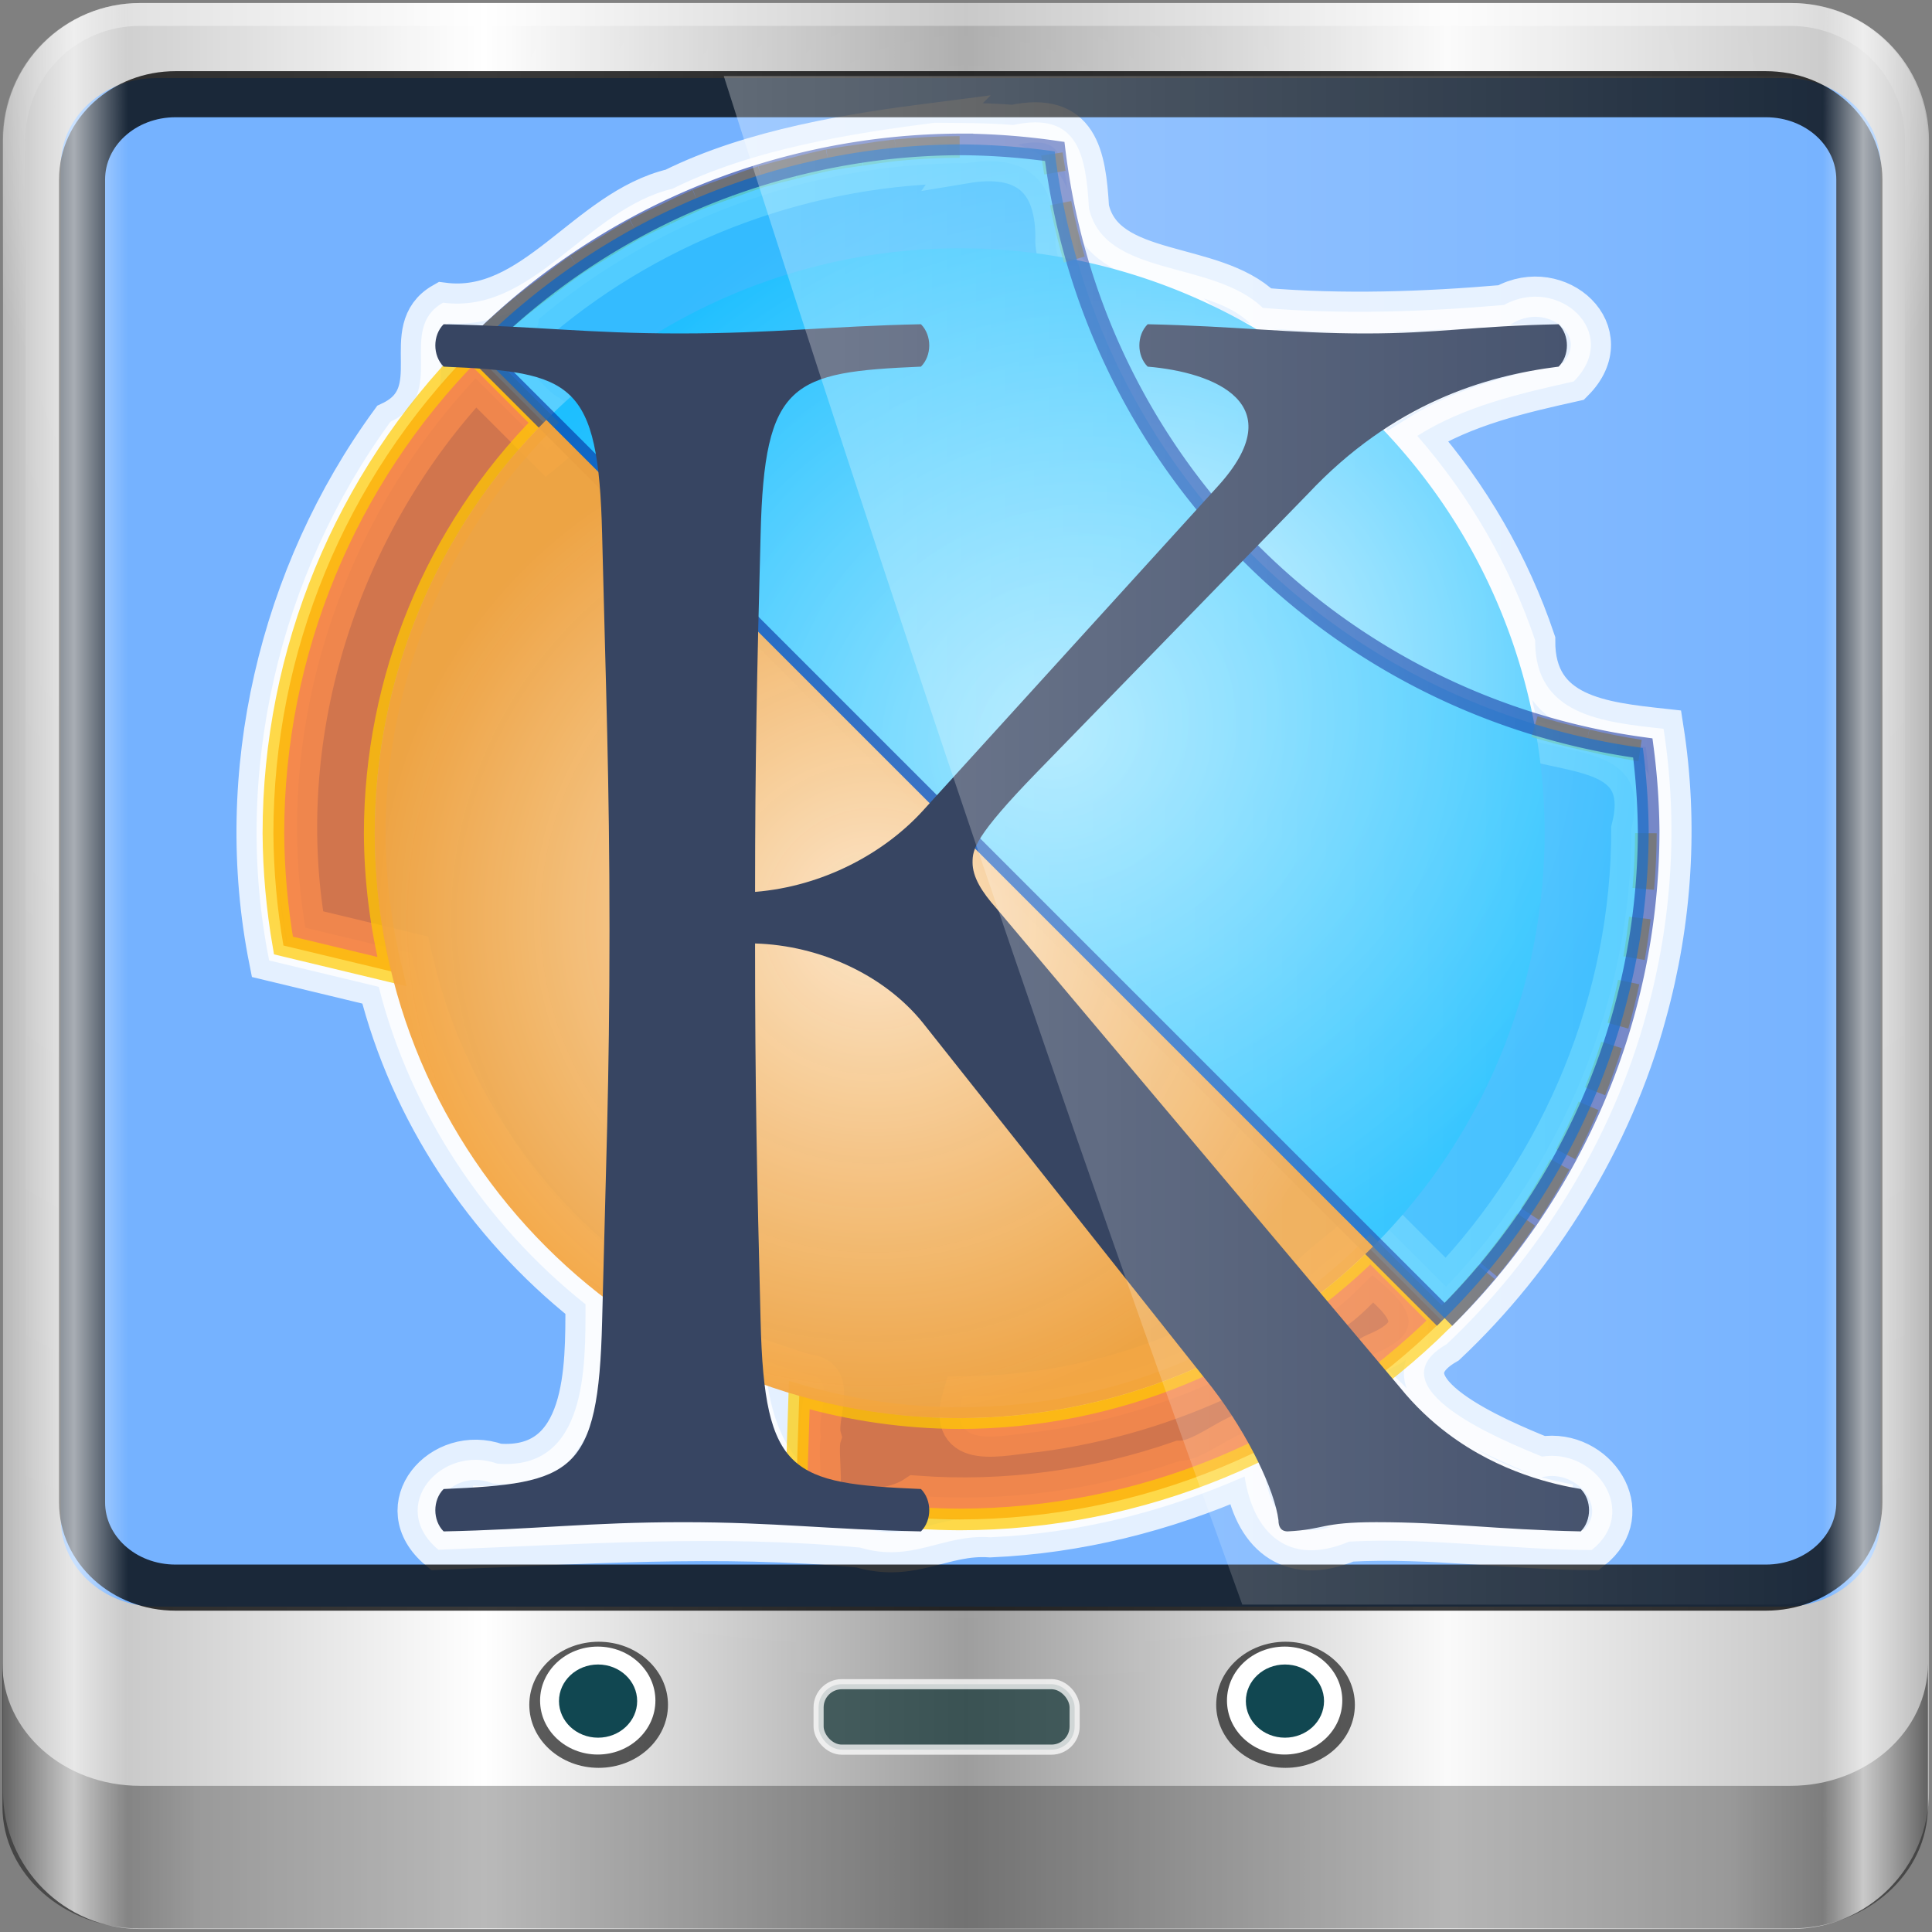 <?xml version="1.0" encoding="UTF-8" standalone="no"?>
<!-- Created with Inkscape (http://www.inkscape.org/) -->

<svg
   xmlns:dc="http://purl.org/dc/elements/1.1/"
   xmlns:cc="http://creativecommons.org/ns#"
   xmlns:rdf="http://www.w3.org/1999/02/22-rdf-syntax-ns#"
   xmlns:svg="http://www.w3.org/2000/svg"
   xmlns="http://www.w3.org/2000/svg"
   xmlns:xlink="http://www.w3.org/1999/xlink"
   xmlns:sodipodi="http://sodipodi.sourceforge.net/DTD/sodipodi-0.dtd"
   xmlns:inkscape="http://www.inkscape.org/namespaces/inkscape"
   width="96"
   height="96"
   id="svg13094"
   version="1.1"
   inkscape:version=""
   sodipodi:docname="start-here-solydk.svg">
  <rect width="100%" height="100%" fill="#808080" stroke="none"/>
  <title
     id="title4827">Lila-HD-Icon-Theme</title>
  <sodipodi:namedview
     id="base"
     pagecolor="#ffffff"
     bordercolor="#666666"
     borderopacity="1.0"
     inkscape:pageopacity="0"
     inkscape:pageshadow="2"
     inkscape:zoom="7.4270833"
     inkscape:cx="48"
     inkscape:cy="48"
     inkscape:document-units="px"
     inkscape:current-layer="g5586"
     showgrid="false"
     inkscape:snap-bbox="true"
     inkscape:bbox-paths="true"
     inkscape:bbox-nodes="true"
     inkscape:snap-bbox-edge-midpoints="true"
     inkscape:snap-bbox-midpoints="true"
     inkscape:object-paths="true"
     inkscape:snap-intersection-paths="true"
     inkscape:object-nodes="true"
     inkscape:snap-smooth-nodes="true"
     inkscape:snap-midpoints="true"
     inkscape:snap-object-midpoints="true"
     inkscape:snap-center="true"
     showguides="true"
     inkscape:guide-bbox="true"
     inkscape:window-width="1920"
     inkscape:window-height="991"
     inkscape:window-x="0"
     inkscape:window-y="25"
     inkscape:window-maximized="1"
     inkscape:snap-global="false"
     fit-margin-top="0"
     fit-margin-left="0"
     fit-margin-right="0"
     fit-margin-bottom="0"
     showborder="true"
     inkscape:showpageshadow="false"
     inkscape:snap-page="true">
    <inkscape:grid
       type="xygrid"
       id="grid3075"
       empspacing="5"
       visible="true"
       enabled="true"
       snapvisiblegridlinesonly="true"
       originx="1.6362304e-08"
       originy="18"
       spacingx="1"
       spacingy="1" />
  </sodipodi:namedview>
  <defs
     id="defs13096">
    <radialGradient
       gradientUnits="userSpaceOnUse"
       id="radialGradient4709"
       fy="133.105"
       fx="115.899"
       r="154.62"
       cy="133.105"
       cx="115.899">
      <stop
         offset="0"
         style="stop-color:#ebfaff;stop-opacity:1"
         id="stop4705" />
      <stop
         offset="1"
         style="stop-color:#1cbeff;stop-opacity:1"
         id="stop4707" />
    </radialGradient>
    <radialGradient
       cx="115.899"
       cy="133.105"
       r="154.62"
       fx="115.899"
       fy="133.105"
       id="radialGradient4673"
       gradientUnits="userSpaceOnUse">
      <stop
         id="stop4669"
         style="stop-color:#86dfff;stop-opacity:1"
         offset="0" />
      <stop
         id="stop4671"
         style="stop-color:#1cbeff;stop-opacity:1"
         offset="1" />
    </radialGradient>
    <radialGradient
       cx="115.899"
       cy="133.105"
       r="154.62"
       fx="115.899"
       fy="133.105"
       id="radialGradient4431"
       gradientUnits="userSpaceOnUse">
      <stop
         id="stop4433"
         style="stop-color:#ff9955;stop-opacity:1"
         offset="0" />
      <stop
         id="stop4435"
         style="stop-color:#d45500;stop-opacity:1"
         offset="1" />
    </radialGradient>
    <linearGradient
       id="linearGradient3888-8-4-8-4-6-9-0-8-7-9"
       inkscape:collect="always">
      <stop
         id="stop3890-4-7-9-5-7-0-8-8-8-6"
         offset="0"
         style="stop-color:#ffffff;stop-opacity:1;" />
      <stop
         id="stop3892-5-8-2-8-3-3-3-06-4-4"
         offset="1"
         style="stop-color:#ffffff;stop-opacity:0;" />
    </linearGradient>
    <linearGradient
       id="linearGradient5700">
      <stop
         style="stop-color:#ffffff;stop-opacity:0;"
         offset="0"
         id="stop5702" />
      <stop
         id="stop5704"
         offset="0.037"
         style="stop-color:#ffffff;stop-opacity:0.851;" />
      <stop
         style="stop-color:#ffffff;stop-opacity:0;"
         offset="0.065"
         id="stop5706" />
      <stop
         id="stop5712"
         offset="0.945"
         style="stop-color:#ffffff;stop-opacity:0;" />
      <stop
         id="stop5710"
         offset="0.966"
         style="stop-color:#ffffff;stop-opacity:0.851;" />
      <stop
         style="stop-color:#ffffff;stop-opacity:0;"
         offset="1"
         id="stop5708" />
    </linearGradient>
    <linearGradient
       x1="45.448"
       y1="92.54"
       x2="45.448"
       y2="7.017"
       id="ButtonShadow"
       gradientUnits="userSpaceOnUse"
       gradientTransform="scale(1.006,0.994)">
      <stop
         id="stop3750"
         style="stop-color:#000000;stop-opacity:1"
         offset="0" />
      <stop
         id="stop3752"
         style="stop-color:#000000;stop-opacity:0.588"
         offset="1" />
    </linearGradient>
    <filter
       color-interpolation-filters="sRGB"
       id="filter3174">
      <feGaussianBlur
         id="feGaussianBlur3176"
         stdDeviation="1.71" />
    </filter>
    <radialGradient
       cx="115.899"
       cy="133.105"
       r="154.62"
       fx="115.899"
       fy="133.105"
       id="radialGradient2877"
       xlink:href="#radialGradient3897-3"
       gradientUnits="userSpaceOnUse"
       gradientTransform="matrix(0.254,0,0,0.254,16,16)" />
    <radialGradient
       cx="115.899"
       cy="133.105"
       r="154.62"
       fx="115.899"
       fy="133.105"
       id="radialGradient3897-3"
       gradientUnits="userSpaceOnUse">
      <stop
         id="stop3899-4"
         style="stop-color:#294172;stop-opacity:0.529;"
         offset="0" />
      <stop
         id="stop3901-7"
         style="stop-color:#244463;stop-opacity:1;"
         offset="1" />
    </radialGradient>
    <radialGradient
       gradientUnits="userSpaceOnUse"
       id="radialGradient4257"
       fy="133.105"
       fx="115.899"
       r="154.62"
       cy="133.105"
       cx="115.899">
      <stop
         offset="0"
         style="stop-color:#329adc;stop-opacity:1;"
         id="stop4259" />
      <stop
         offset="1"
         style="stop-color:#145e94;stop-opacity:1;"
         id="stop4261" />
    </radialGradient>
    <linearGradient
       id="linearGradient4091-0-3-0-7">
      <stop
         id="stop4093-3-6-4-2"
         offset="0"
         style="stop-color:#ffffff;stop-opacity:1;" />
      <stop
         style="stop-color:#ffffff;stop-opacity:1;"
         offset="0.8"
         id="stop4099-6-1-8-3" />
      <stop
         id="stop4095-1-0-7-9"
         offset="1"
         style="stop-color:#ffffff;stop-opacity:0;" />
    </linearGradient>
    <linearGradient
       id="linearGradient3832-0-6-1-1">
      <stop
         id="stop3834-6-3-7-1"
         offset="0"
         style="stop-color:#000000;stop-opacity:1;" />
      <stop
         style="stop-color:#000000;stop-opacity:0.588;"
         offset="0.1"
         id="stop3872-2-4" />
      <stop
         id="stop3844-6-2-7-6"
         offset="0.9"
         style="stop-color:#000000;stop-opacity:0.588;" />
      <stop
         id="stop3836-5-0-2-9"
         offset="1"
         style="stop-color:#000000;stop-opacity:1;" />
    </linearGradient>
    <linearGradient
       inkscape:collect="always"
       xlink:href="#linearGradient6139-0"
       id="linearGradient5021"
       gradientUnits="userSpaceOnUse"
       x1="6"
       y1="47"
       x2="90"
       y2="47"
       gradientTransform="matrix(1.135,0,0,1.134,-40.037,-46.788)" />
    <linearGradient
       id="linearGradient6139-0">
      <stop
         style="stop-color:#b7b7b7;stop-opacity:1;"
         offset="0"
         id="stop6141-2" />
      <stop
         id="stop6151-0"
         offset="0.25"
         style="stop-color:#ffffff;stop-opacity:1;" />
      <stop
         id="stop6147-1"
         offset="0.5"
         style="stop-color:#9d9d9d;stop-opacity:1;" />
      <stop
         style="stop-color:#fafafa;stop-opacity:1;"
         offset="0.75"
         id="stop6149-4" />
      <stop
         style="stop-color:#b7b7b7;stop-opacity:1;"
         offset="1"
         id="stop6143-4" />
    </linearGradient>
    <linearGradient
       y2="47"
       x2="90"
       y1="47"
       x1="6"
       gradientTransform="matrix(1.139,0,0,1.139,-13.958,-31.91)"
       gradientUnits="userSpaceOnUse"
       id="linearGradient4533"
       xlink:href="#linearGradient6139-0"
       inkscape:collect="always" />
    <radialGradient
       r="41"
       fy="6.213"
       fx="158"
       cy="6.213"
       cx="158"
       gradientTransform="matrix(0,1.621,-2.038,0,160.664,-243.037)"
       gradientUnits="userSpaceOnUse"
       id="radialGradient4535"
       xlink:href="#linearGradient3888-8-4-8-4-6-9-0-8-7-9"
       inkscape:collect="always" />
    <radialGradient
       r="42"
       fy="-27"
       fx="48"
       cy="-27"
       cx="48"
       gradientTransform="matrix(-1.072,0,0,-0.875,199.464,-19.126)"
       gradientUnits="userSpaceOnUse"
       id="radialGradient4537"
       xlink:href="#linearGradient4091-0-3-0-7"
       inkscape:collect="always" />
    <linearGradient
       y2="82.984"
       x2="-10.188"
       y1="82.984"
       x1="-94"
       gradientTransform="matrix(1,0,0,0.889,200,8.943)"
       gradientUnits="userSpaceOnUse"
       id="linearGradient4539"
       xlink:href="#linearGradient3832-0-6-1-1"
       inkscape:collect="always" />
    <radialGradient
       r="45.056"
       fy="0.381"
       fx="14.693"
       cy="0.381"
       cx="14.693"
       gradientTransform="matrix(1.003,0,0,0.843,26.217,15.171)"
       gradientUnits="userSpaceOnUse"
       id="radialGradient4541"
       xlink:href="#radialGradient4257"
       inkscape:collect="always" />
    <radialGradient
       r="154.62"
       fy="133.105"
       fx="115.899"
       cy="133.105"
       cx="115.899"
       gradientTransform="matrix(0.254,0,0,0.254,16,16)"
       gradientUnits="userSpaceOnUse"
       id="radialGradient4545"
       xlink:href="#radialGradient3897-3"
       inkscape:collect="always" />
    <linearGradient
       y2="47"
       x2="90"
       y1="47"
       x1="6"
       gradientTransform="matrix(1.139,0,0,1.139,-13.958,-31.91)"
       gradientUnits="userSpaceOnUse"
       id="linearGradient4547"
       xlink:href="#linearGradient5700"
       inkscape:collect="always" />
    <linearGradient
       y2="0.279"
       x2="59.378"
       y1="0.279"
       x1="2.465"
       gradientTransform="matrix(1.003,0,0,1.005,26.217,15.11)"
       gradientUnits="userSpaceOnUse"
       id="linearGradient4549"
       xlink:href="#linearGradient3888-8-4-8-4-6-9-0-8-7-9"
       inkscape:collect="always" />
    <linearGradient
       gradientUnits="userSpaceOnUse"
       y2="0.279"
       x2="59.378"
       y1="0.279"
       x1="2.465"
       id="linearGradient3980"
       xlink:href="#linearGradient3888-8-4-8-4-6-9-0-8-7-9"
       inkscape:collect="always"
       gradientTransform="matrix(1.003,0,0,1.005,33.126,20.019)" />
    <linearGradient
       y2="47"
       x2="90"
       y1="47"
       x1="6"
       gradientTransform="matrix(1.139,0,0,1.139,-7.049,-27.001)"
       gradientUnits="userSpaceOnUse"
       id="linearGradient5698"
       xlink:href="#linearGradient5700"
       inkscape:collect="always" />
    <filter
       color-interpolation-filters="sRGB"
       id="filter3174-4">
      <feGaussianBlur
         id="feGaussianBlur3176-6"
         stdDeviation="1.71" />
    </filter>
    <radialGradient
       cx="48"
       cy="71.995"
       r="32.994"
       fx="48"
       fy="71.995"
       id="radialGradient3925"
       xlink:href="#linearGradient3919"
       gradientUnits="userSpaceOnUse"
       gradientTransform="matrix(1,0,0,1,0,-0.009)" />
    <linearGradient
       id="linearGradient3919">
      <stop
         id="stop3921"
         style="stop-color:#fafafa;stop-opacity:1"
         offset="0" />
      <stop
         id="stop3923-7"
         style="stop-color:#f0f0f0;stop-opacity:1"
         offset="1" />
    </linearGradient>
    <linearGradient
       x1="541.335"
       y1="104.507"
       x2="606.912"
       y2="303.14"
       id="linearGradient3060-4"
       xlink:href="#path1082_2_-8"
       gradientUnits="userSpaceOnUse"
       gradientTransform="matrix(-0.137,0,0,0.137,122.196,8.522)" />
    <linearGradient
       x1="112.499"
       y1="6.137"
       x2="112.499"
       y2="129.347"
       id="path1082_2_-8"
       gradientUnits="userSpaceOnUse"
       gradientTransform="translate(287,-83)">
      <stop
         id="stop193-9"
         style="stop-color:#ffffff;stop-opacity:0"
         offset="0" />
      <stop
         id="stop195-6"
         style="stop-color:#ffffff;stop-opacity:0.605"
         offset="1" />
      <midPointStop
         id="midPointStop197-7"
         style="stop-color:#FFFFFF"
         offset="0" />
      <midPointStop
         id="midPointStop199-4"
         style="stop-color:#FFFFFF"
         offset="0.5" />
      <midPointStop
         id="midPointStop201-8"
         style="stop-color:#000000"
         offset="1" />
    </linearGradient>
    <radialGradient
       gradientUnits="userSpaceOnUse"
       gradientTransform="matrix(1.003,0,0,0.843,33.126,20.08)"
       r="45.056"
       fy="0.381"
       fx="14.693"
       cy="0.381"
       cx="14.693"
       id="radialGradient3974"
       xlink:href="#radialGradient4257-0"
       inkscape:collect="always" />
    <radialGradient
       gradientUnits="userSpaceOnUse"
       id="radialGradient4257-0"
       fy="133.105"
       fx="115.899"
       r="154.62"
       cy="133.105"
       cx="115.899">
      <stop
         offset="0"
         style="stop-color:#329adc;stop-opacity:1;"
         id="stop4259-5" />
      <stop
         offset="1"
         style="stop-color:#145e94;stop-opacity:1;"
         id="stop4261-2" />
    </radialGradient>
    <radialGradient
       r="41"
       fy="6.213"
       fx="158"
       cy="6.213"
       cx="158"
       gradientTransform="matrix(0,1.621,-2.038,0,160.664,-243.037)"
       gradientUnits="userSpaceOnUse"
       id="radialGradient3114"
       xlink:href="#linearGradient3888-8-4-8-4-6-9-0-8-7-9"
       inkscape:collect="always" />
    <radialGradient
       r="42"
       fy="-27"
       fx="48"
       cy="-27"
       cx="48"
       gradientTransform="matrix(-1.072,0,0,-0.875,199.464,-19.126)"
       gradientUnits="userSpaceOnUse"
       id="radialGradient3118"
       xlink:href="#linearGradient4091-0-3-0-7"
       inkscape:collect="always" />
    <linearGradient
       inkscape:collect="always"
       xlink:href="#linearGradient6139-0"
       id="linearGradient5411"
       gradientUnits="userSpaceOnUse"
       gradientTransform="matrix(1.139,0,0,1.139,-7.049,-27.001)"
       x1="6"
       y1="47"
       x2="90"
       y2="47" />
    <radialGradient
       r="41"
       fy="6.213"
       fx="158"
       cy="6.213"
       cx="158"
       gradientTransform="matrix(0,1.621,-2.038,0,160.664,-243.037)"
       gradientUnits="userSpaceOnUse"
       id="radialGradient5619"
       xlink:href="#linearGradient3888-8-4-8-4-6-9-0-8-7-9"
       inkscape:collect="always" />
    <radialGradient
       r="42"
       fy="-27"
       fx="48"
       cy="-27"
       cx="48"
       gradientTransform="matrix(-1.072,0,0,-0.875,199.464,-19.126)"
       gradientUnits="userSpaceOnUse"
       id="radialGradient5621"
       xlink:href="#linearGradient4091-0-3-0-7"
       inkscape:collect="always" />
    <linearGradient
       inkscape:collect="always"
       xlink:href="#linearGradient3919"
       id="linearGradient4241"
       x1="25.212"
       y1="17.52"
       x2="88.087"
       y2="17.52"
       gradientUnits="userSpaceOnUse" />
    <linearGradient
       inkscape:collect="always"
       xlink:href="#linearGradient3919"
       id="linearGradient4278"
       x1="25.212"
       y1="17.52"
       x2="88.087"
       y2="17.52"
       gradientUnits="userSpaceOnUse" />
    <radialGradient
       inkscape:collect="always"
       xlink:href="#radialGradient4673"
       id="radialGradient4654"
       cx="-64.128"
       cy="12.631"
       fx="-64.128"
       fy="12.631"
       r="55.519"
       gradientTransform="matrix(0.656,0.69,-0.725,0.688,-114.929,136.651)"
       gradientUnits="userSpaceOnUse" />
    <radialGradient
       inkscape:collect="always"
       xlink:href="#radialGradient4709-3"
       id="radialGradient4667"
       cx="-61.485"
       cy="21.802"
       fx="-61.485"
       fy="21.802"
       r="54.125"
       gradientUnits="userSpaceOnUse"
       gradientTransform="matrix(1.054,-0.567,0.474,0.881,-111.657,46.992)" />
    <radialGradient
       gradientUnits="userSpaceOnUse"
       id="radialGradient4709-3"
       fy="133.105"
       fx="115.899"
       r="154.62"
       cy="133.105"
       cx="115.899">
      <stop
         offset="0"
         style="stop-color:#ebfaff;stop-opacity:1"
         id="stop4705-6" />
      <stop
         offset="1"
         style="stop-color:#1cbeff;stop-opacity:1"
         id="stop4707-7" />
    </radialGradient>
    <radialGradient
       inkscape:collect="always"
       xlink:href="#radialGradient4673-5"
       id="radialGradient4734"
       gradientUnits="userSpaceOnUse"
       gradientTransform="matrix(0.656,0.69,-0.725,0.688,-114.929,136.651)"
       cx="-64.128"
       cy="12.631"
       fx="-64.128"
       fy="12.631"
       r="55.519" />
    <radialGradient
       cx="115.899"
       cy="133.105"
       r="154.62"
       fx="115.899"
       fy="133.105"
       id="radialGradient4673-5"
       gradientUnits="userSpaceOnUse">
      <stop
         id="stop4669-3"
         style="stop-color:#86dfff;stop-opacity:1"
         offset="0" />
      <stop
         id="stop4671-5"
         style="stop-color:#1cbeff;stop-opacity:1"
         offset="1" />
    </radialGradient>
    <radialGradient
       inkscape:collect="always"
       xlink:href="#linearGradient4701"
       id="radialGradient4703"
       cx="-81.303"
       cy="29.797"
       fx="-81.303"
       fy="29.797"
       r="46.186"
       gradientTransform="translate(-101.999,88.437)"
       gradientUnits="userSpaceOnUse" />
    <linearGradient
       inkscape:collect="always"
       id="linearGradient4701">
      <stop
         style="stop-color:#fce5c8;stop-opacity:1"
         offset="0"
         id="stop4697" />
      <stop
         style="stop-color:#f3a33c;stop-opacity:0.956"
         offset="1"
         id="stop4699" />
    </linearGradient>
  </defs>
  <g
     id="g3043"
     inkscape:export-filename="folder.png"
     inkscape:export-xdpi="90"
     inkscape:export-ydpi="90"
     transform="translate(-0.625,0.082)" />
  <g
     id="scalable"
     transform="matrix(1.039,0,0,1.039,1214.722,1878.812)"
     inkscape:label="#g3701"
     style="fill:#ffffff" />
  <g
     transform="translate(0,32)"
     inkscape:label="Layer 1"
     id="layer1">
    <g
       transform="translate(0.364,-10.545)"
       id="g5586">
      <path
         inkscape:connector-curvature="0"
         id="rect4251-1"
         d="m 88.651,-21.305 -82.029,0 c -3.787,0 -6.836,3.049 -6.836,6.836 l 0,82.029 c 0,3.787 3.049,6.836 6.836,6.836 l 82.029,0 c 3.787,0 6.836,-3.049 6.836,-6.836 l 0,-82.029 c 0,-3.787 -3.049,-6.836 -6.836,-6.836 z"
         style="display:inline;fill:url(#linearGradient5411);fill-opacity:1;fill-rule:nonzero;stroke:none" />
      <g
         transform="matrix(1.139,0,0,1.139,-120.978,-26.431)"
         id="g3272">
        <path
           style="display:inline;opacity:0.2;fill:url(#radialGradient5619);fill-opacity:1;fill-rule:nonzero;stroke:none"
           d="m 112,5.5 c -2.787,0 -5,2.213 -5,5 l 0,20.719 0,7 0,38.594 c 1.071,1.629 2.897,2.719 5,2.719 l 4,0 64,0 4,0 c 2.103,0 3.929,-1.09 5,-2.719 l 0,-38.594 0,-7 L 189,10.5 c 0,-2.787 -2.213,-5 -5,-5 z"
           id="path3400-6"
           inkscape:connector-curvature="0"
           sodipodi:nodetypes="sscccsccscccsss" />
        <path
           style="display:inline;opacity:0.45;fill:url(#radialGradient5621);fill-opacity:1;fill-rule:nonzero;stroke:none"
           d="m 112,4.5 c -3.324,0 -6,2.676 -6,6 l 0,15 1,0 0,-15 c 0,-2.787 2.213,-5 5,-5 l 72,0 c 2.787,0 5,2.213 5,5 l 0,15 1,0 0,-15 c 0,-3.324 -2.676,-6 -6,-6 l -72,0 z"
           id="path4236-5"
           inkscape:connector-curvature="0" />
        <path
           inkscape:connector-curvature="0"
           id="path4242-5"
           d="m 106,76.942 0,0.889 0,0.889 0,0.889 0,1.778 0,1.778 c 0,2.955 2.676,5.334 6,5.334 l 72,0 c 3.324,0 6,-2.379 6,-5.334 l 0,-1.778 0,-1.778 0,-0.889 0,-0.889 0,-0.889 c 0,2.955 -2.676,5.334 -6,5.334 l -72,0 c -3.324,0 -6,-2.379 -6,-5.334 z"
           style="opacity:0.47;fill:url(#linearGradient4539);fill-opacity:1;fill-rule:nonzero;stroke:none" />
      </g>
      <g
         id="g4021"
         transform="matrix(0.99,0,0,1.056,-3.451,-18.735)">
        <circle
           transform="matrix(1.247,0,0,1.063,-54.59,-6.557)"
           id="path4002"
           style="opacity:0.71;fill:#1c1c1c;fill-opacity:1;fill-rule:nonzero;stroke:none"
           cx="70.373"
           cy="79.209"
           r="2.791" />
        <circle
           style="fill:#ffffff;fill-opacity:1;fill-rule:nonzero;stroke:none"
           id="path3854"
           transform="matrix(1.037,0,0,0.91,-39.857,5.363)"
           cx="70.373"
           cy="79.209"
           r="2.791" />
        <circle
           transform="matrix(0.703,0,0,0.617,-16.336,28.596)"
           id="path3856"
           style="fill:#114751;fill-opacity:1;fill-rule:nonzero;stroke:none"
           cx="70.373"
           cy="79.209"
           r="2.791" />
        <circle
           style="opacity:0.71;fill:#1c1c1c;fill-opacity:1;fill-rule:nonzero;stroke:none"
           id="path4170"
           transform="matrix(1.247,0,0,1.063,-20.114,-6.557)"
           cx="70.373"
           cy="79.209"
           r="2.791" />
        <circle
           transform="matrix(1.037,0,0,0.91,-5.381,5.363)"
           id="path4172"
           style="fill:#ffffff;fill-opacity:1;fill-rule:nonzero;stroke:none"
           cx="70.373"
           cy="79.209"
           r="2.791" />
        <circle
           style="fill:#114751;fill-opacity:1;fill-rule:nonzero;stroke:none"
           id="path4174"
           transform="matrix(0.703,0,0,0.617,18.139,28.596)"
           cx="70.373"
           cy="79.209"
           r="2.791" />
        <rect
           ry="1.148"
           rx="1.148"
           transform="matrix(1.014,0,0,0.952,3.189,-2.911)"
           y="83.596"
           x="40.449"
           height="3.236"
           width="12.674"
           id="rect4176"
           style="opacity:0.751;fill:#0c2f31;fill-opacity:0.905;stroke:#ffffff;stroke-width:0.5;stroke-miterlimit:4;stroke-dasharray:none;stroke-opacity:1" />
      </g>
      <path
         inkscape:connector-curvature="0"
         id="path4972"
         d="m 7.417,36.677 c -1.885,0 -3.649,0.918 -4.759,2.272 l 0,15.089 c 0,2.404 2.123,4.34 4.759,4.34 l 80.905,0 c 2.637,0 4.759,-1.936 4.759,-4.34 l 0,-15.089 c -1.11,-1.354 -2.874,-2.272 -4.759,-2.272 l -80.905,0 z m 0,3.255 80.905,0 c 1.359,0 2.38,0.93 2.38,2.17 l 0,11.936 c 0,1.24 -1.02,2.17 -2.38,2.17 l -80.905,0 c -1.359,0 -2.38,-0.93 -2.38,-2.17 l 0,-11.936 c 0,-1.24 1.02,-2.17 2.38,-2.17 z"
         style="color:#000000;font-style:normal;font-variant:normal;font-weight:normal;font-stretch:normal;font-size:medium;line-height:normal;font-family:Sans;-inkscape-font-specification:Sans;text-indent:0;text-align:start;text-decoration:none;text-decoration-line:none;letter-spacing:normal;word-spacing:normal;text-transform:none;direction:ltr;block-progression:tb;writing-mode:lr-tb;baseline-shift:baseline;text-anchor:start;display:inline;overflow:visible;visibility:visible;opacity:0.02;fill:#000000;fill-opacity:1;fill-rule:nonzero;stroke:none;stroke-width:6;marker:none;enable-background:accumulate" />
      <path
         id="path4970"
         d="m 7.417,-17.576 80.905,0 c 2.637,0 4.759,1.936 4.759,4.34 l 0,67.273 c 0,2.404 -2.123,4.34 -4.759,4.34 l -80.905,0 c -2.637,0 -4.759,-1.936 -4.759,-4.34 l 0,-67.273 c 0,-2.404 2.123,-4.34 4.759,-4.34 z"
         style="color:#000000;display:inline;overflow:visible;visibility:visible;fill:#75b2ff;fill-opacity:1;fill-rule:nonzero;stroke:none;stroke-width:2;marker:none;enable-background:accumulate"
         inkscape:connector-curvature="0"
         sodipodi:nodetypes="sssssssss" />
      <path
         style="color:#000000;font-style:normal;font-variant:normal;font-weight:normal;font-stretch:normal;font-size:medium;line-height:1.25;font-family:sans-serif;font-variant-ligatures:normal;font-variant-position:normal;font-variant-caps:normal;font-variant-numeric:normal;font-variant-alternates:normal;font-feature-settings:normal;text-indent:0;text-align:start;text-decoration:none;text-decoration-line:none;text-decoration-style:solid;text-decoration-color:#000000;letter-spacing:0px;word-spacing:0px;text-transform:none;writing-mode:lr-tb;direction:ltr;text-orientation:mixed;dominant-baseline:auto;baseline-shift:baseline;text-anchor:start;white-space:normal;shape-padding:0;clip-rule:nonzero;display:inline;overflow:visible;visibility:visible;opacity:0.806;isolation:auto;mix-blend-mode:normal;color-interpolation:sRGB;color-interpolation-filters:linearRGB;solid-color:#000000;solid-opacity:1;vector-effect:none;fill:#ffffff;fill-opacity:1;fill-rule:nonzero;stroke:#ffffff;stroke-width:2;stroke-linecap:round;stroke-linejoin:miter;stroke-miterlimit:4;stroke-dasharray:none;stroke-dashoffset:0;stroke-opacity:1;paint-order:stroke fill markers;color-rendering:auto;image-rendering:auto;shape-rendering:auto;text-rendering:auto;enable-background:accumulate"
         d="m 46.086,-15.356 c -4.03,0.517 -9.023,1.287 -13.03,3.278 -4.307,1.025 -6.913,6.249 -11.404,5.664 -2.366,1.341 0.31,4.541 -2.611,5.913 -5.548,7.603 -7.879,17.515 -6.031,26.77 1.816,0.437 3.632,0.874 5.447,1.311 1.56,6.2 5.282,11.801 10.273,15.774 -4.9e-5,3.094 0.092,8.278 -4.379,7.92 -2.785,-0.998 -5.503,2.121 -2.931,4.277 6.971,-0.265 13.973,-0.769 20.95,-0.108 2.614,0.777 4.103,-0.679 6.471,-0.512 4.356,-0.188 8.653,-1.27 12.639,-3.02 0.419,2.771 2.153,4.522 5.19,3.236 4.024,-0.217 8.033,0.408 12.056,0.417 2.385,-1.877 0.207,-5.064 -2.466,-4.641 -2.006,-0.821 -8.439,-3.446 -4.741,-5.586 4.55,-4.275 8.251,-10.19 9.929,-16.43 1.272,-4.588 1.586,-9.441 0.848,-14.148 C 79.273,14.426 75.885,14.098 75.916,10.365 74.659,6.635 72.648,3.166 70.06,0.203 c 2.348,-1.484 5.162,-2.121 7.772,-2.704 2.411,-2.421 -0.773,-5.296 -3.462,-3.799 -3.986,0.341 -7.994,0.483 -11.986,0.145 -2.474,-2.406 -7.858,-1.484 -8.639,-4.958 -0.151,-2.626 -0.526,-4.831 -3.764,-4.13 -1.296,-0.108 -2.596,-0.101 -3.895,-0.113 z m 1.514,2.014 c 3.033,-0.506 4.557,0.815 4.479,3.902 0.202,3.38 4.99,1.943 7.028,3.823 2.8,2.205 6.413,1.529 9.727,1.652 1.995,0.113 7.194,-0.754 7.191,-0.124 -3.283,0.5 -6.39,1.852 -9.08,3.784 4.242,4.151 7.185,9.616 8.178,15.479 2.796,0.898 6.594,0.585 5.572,4.57 0.023,8.394 -3.398,16.693 -9.203,22.736 -1.163,-1.163 -2.327,-2.327 -3.49,-3.49 -1.055,1.359 -3.099,2.456 -3.843,3.679 0.795,2.582 2.414,0.389 3.671,-0.759 1.602,1.321 2.995,2.696 0.18,3.865 -1.805,0.769 0.76,1.993 1.171,2.97 2.2,2.403 5.232,3.985 8.432,4.547 -3.024,0.451 -6.997,-0.438 -10.398,-0.181 -2.519,0.824 -3.49,-0.026 -4.027,-2.461 -0.608,-2.738 -3.209,0.484 -4.915,0.482 -4.201,1.458 -8.698,2.07 -13.134,1.735 -2.434,1.622 -7.291,-0.283 -10.595,0.23 -3.352,-0.192 -10.087,0.583 -11.48,0.266 3.461,0.276 7.382,-1.602 7.4,-5.503 -0.162,-2.213 1.529,-5.47 -1.164,-6.622 -4.635,-3.927 -7.929,-9.396 -9.23,-15.33 -1.753,-0.421 -3.505,-0.842 -5.258,-1.264 -1.655,-9.757 1.718,-20.111 8.457,-27.297 1.182,1.182 2.365,2.365 3.547,3.547 1.108,-0.911 2.023,-1.812 0.377,-2.715 -1.159,-0.904 -1.922,-2.691 -3.526,-2.389 -2.958,-0.414 2.718,0.633 2.746,-1.393 5.872,-4.955 13.506,-7.742 21.188,-7.74 z m 11.221,58.85 c -3.566,1.566 -7.457,2.405 -11.35,2.42 -0.822,2.735 1.898,1.927 3.705,1.767 3.277,-0.426 6.516,-1.394 9.51,-2.825 -0.101,-2.215 -2.593,0.855 -2.087,-0.638 0.072,-0.236 0.153,-0.502 0.222,-0.724 z m -22.221,0.279 c 0.176,2.677 0.799,5.583 3.27,7.057 0.969,0.757 0.306,-2.099 0.568,-2.905 -0.276,-0.988 0.832,-2.988 -0.658,-3.088 -1.078,-0.301 -2.124,-0.697 -3.18,-1.064 z"
         id="path950"
         inkscape:connector-curvature="0" />
      <g
         style="font-style:normal;font-weight:normal;font-size:98.63px;line-height:1.25;font-family:sans-serif;letter-spacing:0px;word-spacing:0px;fill:#000000;fill-opacity:1;stroke:none;stroke-width:2.466"
         id="g4732"
         transform="matrix(0.537,0,0,0.537,141.491,-39.281)">
        <path
           inkscape:connector-curvature="0"
           id="circle4599"
           d="m -175.363,56.169 a 54.125,54.125 0 0 0 -38.248,15.879 l 76.494,76.494 a 54.125,54.125 0 0 0 15.879,-38.248 54.125,54.125 0 0 0 -54.125,-54.125 z m 38.246,92.373 c -0.468,0.469 -0.952,0.918 -1.436,1.367 a 54.125,54.125 0 0 0 1.436,-1.367 z m -78.828,-73.992 a 54.125,54.125 0 0 0 -1.262,1.465 c 0.408,-0.497 0.835,-0.981 1.262,-1.465 z m -3.43,4.316 a 54.125,54.125 0 0 0 -0.998,1.416 c 0.32,-0.48 0.662,-0.946 0.998,-1.416 z m -2.961,4.619 a 54.125,54.125 0 0 0 -0.756,1.332 c 0.241,-0.45 0.503,-0.889 0.756,-1.332 z m -2.502,4.947 a 54.125,54.125 0 0 0 -0.514,1.16 c 0.162,-0.391 0.342,-0.773 0.514,-1.16 z m -2.012,5.264 a 54.125,54.125 0 0 0 -0.287,0.863 c 0.088,-0.29 0.194,-0.575 0.287,-0.863 z m -1.436,5.357 a 54.125,54.125 0 0 0 -0.168,0.768 c 0.051,-0.257 0.113,-0.511 0.168,-0.768 z m -0.893,5.564 a 54.125,54.125 0 0 0 -0.049,0.438 c 0.014,-0.146 0.033,-0.291 0.049,-0.438 z m -0.189,9.141 a 54.125,54.125 0 0 0 0.053,0.691 c -0.018,-0.231 -0.038,-0.46 -0.053,-0.691 z m 0.65,5.611 a 54.125,54.125 0 0 0 0.051,0.275 c -0.016,-0.092 -0.035,-0.183 -0.051,-0.275 z m 2.891,10.49 a 54.125,54.125 0 0 0 0.039,0.102 c -0.013,-0.034 -0.026,-0.068 -0.039,-0.102 z m 2.189,4.9 a 54.125,54.125 0 0 0 0.088,0.172 c -0.029,-0.057 -0.059,-0.114 -0.088,-0.172 z m 2.633,4.611 a 54.125,54.125 0 0 0 0.205,0.32 c -0.069,-0.106 -0.137,-0.213 -0.205,-0.32 z m 3.076,4.336 a 54.125,54.125 0 0 0 0.324,0.41 c -0.109,-0.136 -0.216,-0.273 -0.324,-0.41 z m 3.529,4.057 a 54.125,54.125 0 0 0 0.371,0.389 c -0.125,-0.128 -0.247,-0.259 -0.371,-0.389 z m 3.969,3.742 a 54.125,54.125 0 0 0 0.32,0.277 c -0.108,-0.091 -0.213,-0.186 -0.32,-0.277 z m 69.312,0.656 c -0.489,0.4 -0.989,0.784 -1.49,1.166 a 54.125,54.125 0 0 0 1.49,-1.166 z m -64.871,2.754 a 54.125,54.125 0 0 0 0.098,0.07 c -0.033,-0.023 -0.065,-0.048 -0.098,-0.07 z m 60.484,0.482 c -0.48,0.319 -0.969,0.621 -1.459,0.924 a 54.125,54.125 0 0 0 1.459,-0.924 z m -4.711,2.789 c -0.446,0.235 -0.899,0.458 -1.352,0.68 a 54.125,54.125 0 0 0 1.352,-0.68 z m -4.912,2.273 c -0.432,0.175 -0.868,0.342 -1.305,0.506 a 54.125,54.125 0 0 0 1.305,-0.506 z m -5.213,1.803 c -0.362,0.105 -0.725,0.207 -1.09,0.305 a 54.125,54.125 0 0 0 1.09,-0.305 z m -5.314,1.252 c -0.324,0.059 -0.648,0.118 -0.973,0.172 a 54.125,54.125 0 0 0 0.973,-0.172 z m -5.445,0.715 c -0.31,0.025 -0.62,0.051 -0.932,0.07 a 54.125,54.125 0 0 0 0.932,-0.07 z"
           style="opacity:1;fill:url(#radialGradient4667);fill-opacity:1;stroke:none;stroke-width:1.771;stroke-linecap:round;stroke-miterlimit:4;stroke-dasharray:none;stroke-opacity:1;paint-order:stroke fill markers" />
        <path
           sodipodi:nodetypes="cccccccccccccccccccccccccccccccccccccccccccccccccccccccccccccccccccccccccccccccccccccccccccc"
           inkscape:connector-curvature="0"
           id="path4638"
           d="m -175.363,46.794 c -1.974,0.008 -3.946,0.109 -5.91,0.301 1.964,-0.192 3.937,-0.292 5.91,-0.301 z m -5.91,0.301 c -1.061,0.119 -2.12,0.265 -3.174,0.438 1.054,-0.173 2.112,-0.318 3.174,-0.438 z m -3.174,0.438 c -1.033,0.132 -2.063,0.289 -3.088,0.471 1.025,-0.182 2.055,-0.339 3.088,-0.471 z m -3.088,0.471 c -1.046,0.224 -2.086,0.475 -3.119,0.752 1.033,-0.277 2.073,-0.528 3.119,-0.752 z m -3.119,0.752 c -1.026,0.236 -2.046,0.498 -3.059,0.785 1.013,-0.287 2.033,-0.549 3.059,-0.785 z m -3.059,0.785 c -0.994,0.321 -1.98,0.667 -2.957,1.037 0.977,-0.37 1.963,-0.716 2.957,-1.037 z m -2.957,1.037 c -1.013,0.342 -2.017,0.709 -3.012,1.102 0.994,-0.392 1.999,-0.76 3.012,-1.102 z m -3.012,1.102 c -0.958,0.419 -1.906,0.862 -2.842,1.328 0.936,-0.466 1.884,-0.909 2.842,-1.328 z m -2.842,1.328 c -0.977,0.442 -1.942,0.909 -2.895,1.4 0.953,-0.491 1.918,-0.958 2.895,-1.4 z m -2.895,1.4 c -0.903,0.509 -1.794,1.039 -2.672,1.592 0.877,-0.552 1.768,-1.083 2.672,-1.592 z m -2.672,1.592 c -0.933,0.541 -1.852,1.106 -2.756,1.693 0.904,-0.588 1.823,-1.152 2.756,-1.693 z m -2.756,1.693 c -0.865,0.608 -1.715,1.237 -2.549,1.887 0.834,-0.65 1.684,-1.279 2.549,-1.887 z m -2.549,1.887 c -0.853,0.616 -1.69,1.254 -2.512,1.912 0.821,-0.658 1.659,-1.296 2.512,-1.912 z m -2.512,1.912 c -1.523,1.258 -2.986,2.586 -4.385,3.98 1.399,-1.394 2.862,-2.723 4.385,-3.98 z m 49.084,-14.047 c 0.084,0.576 0.176,1.151 0.275,1.725 -0.1,-0.574 -0.192,-1.149 -0.275,-1.725 z m 0.803,4.549 c 0.347,1.757 0.768,3.498 1.262,5.219 -0.494,-1.721 -0.915,-3.462 -1.262,-5.219 z m -54.473,13.664 c -11.761,11.881 -18.362,27.92 -18.371,44.637 0.024,3.483 0.335,6.958 0.93,10.391 l 10.041,2.412 c -1.04,-4.189 -1.576,-8.487 -1.596,-12.803 0.018,-14.228 5.636,-27.876 15.641,-37.992 z m 98.318,34.773 c 1.602,0.48 3.222,0.896 4.857,1.248 -1.635,-0.352 -3.255,-0.768 -4.857,-1.248 z m 4.857,1.248 c 1.624,0.386 3.263,0.708 4.912,0.965 -1.649,-0.257 -3.288,-0.579 -4.912,-0.965 z m 5.453,8.615 c -0.01,1.719 -0.089,3.438 -0.238,5.15 0.149,-1.713 0.229,-3.431 0.238,-5.15 z m -0.564,7.844 c -0.14,1.243 -0.318,2.481 -0.531,3.713 0.214,-1.232 0.391,-2.47 0.531,-3.713 z m -1.029,5.93 c -0.287,1.356 -0.619,2.701 -0.994,4.035 0.375,-1.334 0.707,-2.68 0.994,-4.035 z m -1.588,5.82 c -0.457,1.445 -0.965,2.874 -1.523,4.283 0.559,-1.409 1.067,-2.838 1.523,-4.283 z m -2.127,5.635 c -0.647,1.518 -1.352,3.01 -2.115,4.473 0.763,-1.463 1.469,-2.955 2.115,-4.473 z m -2.654,5.412 c -0.856,1.569 -1.778,3.101 -2.764,4.592 0.985,-1.491 1.907,-3.023 2.764,-4.592 z m -3.131,5.105 c -1.083,1.597 -2.237,3.143 -3.461,4.635 1.223,-1.492 2.378,-3.038 3.461,-4.635 z m -14.396,2.756 c -10.123,10.002 -23.779,15.615 -38.01,15.623 -5.02,-0.015 -10.014,-0.729 -14.838,-2.121 l -0.311,9.594 c 4.955,1.241 10.041,1.88 15.148,1.902 16.713,-0.019 32.746,-6.626 44.619,-18.389 z m 10.73,2.111 c -1.298,1.562 -2.671,3.06 -4.113,4.49 1.442,-1.43 2.815,-2.929 4.113,-4.49 z"
           style="opacity:0.73;fill:#f25f0c;fill-opacity:1;stroke:#ffcc00;stroke-width:2;stroke-linecap:round;stroke-miterlimit:4;stroke-dasharray:none;stroke-opacity:0.974;paint-order:stroke fill markers" />
        <path
           inkscape:connector-curvature="0"
           id="path4612"
           d="m -175.108,46.557 a 63.5,63.5 0 0 0 -45.129,18.863 l 89.748,89.748 a 63.5,63.5 0 0 0 18.881,-45.111 63.5,63.5 0 0 0 -0.541,-7.65 63.5,63.5 0 0 1 -54.418,-55.199 63.5,63.5 0 0 0 -8.541,-0.65 z"
           style="opacity:0.73;fill:url(#radialGradient4734);fill-opacity:1;stroke:#002299;stroke-width:2;stroke-linecap:round;stroke-miterlimit:4;stroke-dasharray:none;stroke-opacity:0.774;paint-order:stroke fill markers" />
        <path
           sodipodi:nodetypes="ccccc"
           inkscape:connector-curvature="0"
           id="circle4656"
           d="m -213.611,72.048 c -10.153,10.14 -15.864,23.897 -15.877,38.246 0,29.892 24.233,54.125 54.125,54.125 14.349,-0.013 28.106,-5.724 38.246,-15.877 z"
           style="opacity:1;fill:url(#radialGradient4703);fill-opacity:1;stroke:none;stroke-width:1.771;stroke-linecap:round;stroke-miterlimit:4;stroke-dasharray:none;stroke-opacity:1;paint-order:stroke fill markers" />
        <path
           id="path4715"
           style="font-style:normal;font-variant:normal;font-weight:normal;font-stretch:normal;font-family:'Linux Libertine Display O';-inkscape-font-specification:'Linux Libertine Display O';fill:#000000;stroke-width:2.466"
           d="m -327.941,176.469 -15.09,-20.712 c -0.986,-1.282 -1.973,-2.564 -1.973,-3.353 0,-0.888 0,-1.381 1.085,-2.86 l 13.512,-17.457 c 3.452,-4.34 7.989,-6.904 12.427,-7.397 0.592,-0.592 0.592,-1.677 0,-2.268 -2.959,0.099 -6.608,0.493 -8.877,0.493 -2.268,0 -6.411,-0.395 -10.356,-0.493 -0.592,0.592 -0.592,1.677 0,2.268 4.34,0.296 5.721,2.17 3.353,5.425 l -12.131,17.26 c -0.888,1.381 -0.986,1.479 -1.381,1.479 -0.296,0 -0.789,-0.197 -1.578,-1.381 l -10.849,-16.077 c -2.86,-3.945 -3.945,-6.411 1.578,-6.707 0.592,-0.592 0.592,-1.677 0,-2.268 -3.945,0.099 -7.89,0.493 -11.836,0.493 -3.847,0 -7.101,-0.395 -10.06,-0.493 -0.592,0.592 -0.493,1.677 0.099,2.268 4.142,0.296 7.299,2.17 11.342,7.89 l 14.005,20.022 c 1.184,1.775 1.381,1.973 1.381,2.959 0,0.592 -0.099,1.381 -0.789,2.268 l -14.597,19.529 c -3.353,4.537 -7.989,7.003 -12.427,7.397 -0.592,0.592 -0.592,1.677 0,2.268 2.959,-0.099 6.608,-0.493 8.877,-0.493 2.268,0 6.411,0.395 10.356,0.493 0.592,-0.592 0.592,-1.677 0,-2.268 -4.34,-0.296 -5.721,-2.071 -3.353,-5.425 l 13.019,-18.246 c 0.789,-0.986 1.282,-1.874 1.578,-1.874 0.395,0 0.789,0.592 1.479,1.578 l 12.23,17.359 c 2.762,4.044 3.847,6.312 -1.677,6.608 -0.592,0.592 -0.592,1.677 0,2.268 3.945,-0.099 7.89,-0.493 11.836,-0.493 3.847,0 7.101,0.395 10.06,0.493 0.592,-0.592 0.493,-1.677 -0.099,-2.268 -4.142,-0.296 -7.003,-2.466 -11.145,-8.285 z"
           inkscape:connector-curvature="0" />
        <path
           sodipodi:nodetypes="ccccccsccsccsccccsccccccccsccsssccsccc"
           inkscape:connector-curvature="0"
           id="path4717"
           style="font-style:normal;font-variant:normal;font-weight:normal;font-stretch:normal;font-family:'Linux Libertine Display O';-inkscape-font-specification:'Linux Libertine Display O';fill:#374562;fill-opacity:1;stroke-width:4.263"
           d="m -193.782,155.457 c -0.341,-13.643 -0.512,-21.488 -0.512,-34.96 5.969,0.17 11.938,2.899 15.519,7.333 l 26.774,33.766 c 3.411,4.434 5.798,9.55 6.139,12.279 0,0.512 0.17,1.023 0.853,1.023 3.411,-0.17 3.07,-0.853 8.186,-0.853 6.651,0 10.914,0.682 18.93,0.853 1.023,-1.023 1.023,-2.899 0,-3.922 -2.338,-0.39 -7.448,-1.472 -12.313,-5.132 -1.521,-1.145 -3.019,-2.541 -4.4,-4.247 l -37.347,-44.339 c -1.364,-1.535 -2.217,-2.899 -2.217,-4.263 0,-1.194 0.17,-2.388 5.969,-8.356 l 25.069,-25.751 c 7.845,-8.356 16.371,-10.914 23.193,-11.767 1.023,-1.023 1.023,-2.899 0,-3.922 -8.015,0.17 -11.085,0.853 -17.906,0.853 -6.821,0 -12.108,-0.682 -20.123,-0.853 -1.023,1.023 -1.023,2.899 0,3.922 6.139,0.512 13.472,3.411 6.48,11.085 l -27.286,30.014 c -3.581,3.922 -9.209,6.992 -15.519,7.504 0,-11.938 0.17,-20.123 0.512,-33.084 0.341,-14.155 2.899,-15.007 14.837,-15.519 1.023,-1.023 1.023,-2.899 0,-3.922 -8.356,0.17 -13.643,0.853 -22.34,0.853 -8.527,0 -13.302,-0.682 -21.829,-0.853 -1.023,1.023 -1.023,2.899 0,3.922 11.938,0.512 14.325,1.364 14.666,15.519 0.341,14.155 0.682,22.511 0.682,36.665 0,14.155 -0.341,21.999 -0.682,36.154 -0.341,14.155 -2.729,15.007 -14.666,15.519 -1.023,1.023 -1.023,2.899 0,3.922 8.356,-0.17 13.472,-0.853 22.17,-0.853 8.527,0 13.472,0.682 21.999,0.853 1.023,-1.023 1.023,-2.899 0,-3.922 -11.938,-0.512 -14.496,-1.364 -14.837,-15.519 z" />
      </g>
      <path
         sodipodi:nodetypes="sssssssss"
         inkscape:connector-curvature="0"
         style="color:#000000;display:inline;overflow:visible;visibility:visible;fill:none;stroke:#000000;stroke-width:2.29;stroke-opacity:0.776;marker:none;enable-background:accumulate"
         d="m 8.361,-16.774 79.017,0 c 2.575,0 4.648,1.891 4.648,4.24 l 0,65.727 c 0,2.349 -2.073,4.24 -4.648,4.24 l -79.017,0 c -2.575,0 -4.648,-1.891 -4.648,-4.24 l 0,-65.727 c 0,-2.349 2.073,-4.24 4.648,-4.24 z"
         id="path4989" />
      <path
         style="display:inline;opacity:0.728;fill:url(#linearGradient5698);fill-opacity:1;fill-rule:nonzero;stroke:none"
         d="M 88.651,-21.305 H 6.622 c -3.787,0 -6.836,3.049 -6.836,6.836 v 82.029 c 0,3.787 3.049,6.836 6.836,6.836 H 88.651 c 3.787,0 6.836,-3.049 6.836,-6.836 v -82.029 c 0,-3.787 -3.049,-6.836 -6.836,-6.836 z"
         id="path5696"
         inkscape:connector-curvature="0" />
      <path
         inkscape:connector-curvature="0"
         id="path4974"
         d="m 35.599,-17.678 c 8.329,26.184 16.985,51.751 25.766,75.954 l 26.584,0 c 2.637,0 4.759,-1.936 4.759,-4.34 l 0,-67.273 c 0,-2.404 -2.123,-4.34 -4.759,-4.34 l -52.35,0 z"
         style="color:#000000;display:inline;overflow:visible;visibility:visible;opacity:0.309;fill:url(#linearGradient3980);fill-opacity:1;fill-rule:nonzero;stroke:none;stroke-width:2;marker:none;enable-background:accumulate" />
      <g
         aria-label="XK"
         style="font-style:normal;font-weight:normal;font-size:98.63px;line-height:1.25;font-family:sans-serif;letter-spacing:0px;word-spacing:0px;fill:#000000;fill-opacity:1;stroke:none;stroke-width:2.466"
         id="text4713" />
      <g
         transform="matrix(0.537,0,0,0.537,265.903,123.681)"
         id="g962"
         style="font-style:normal;font-weight:normal;font-size:98.63px;line-height:1.25;font-family:sans-serif;letter-spacing:0px;word-spacing:0px;fill:#000000;fill-opacity:1;stroke:none;stroke-width:2.466" />
    </g>
  </g>
</svg>
